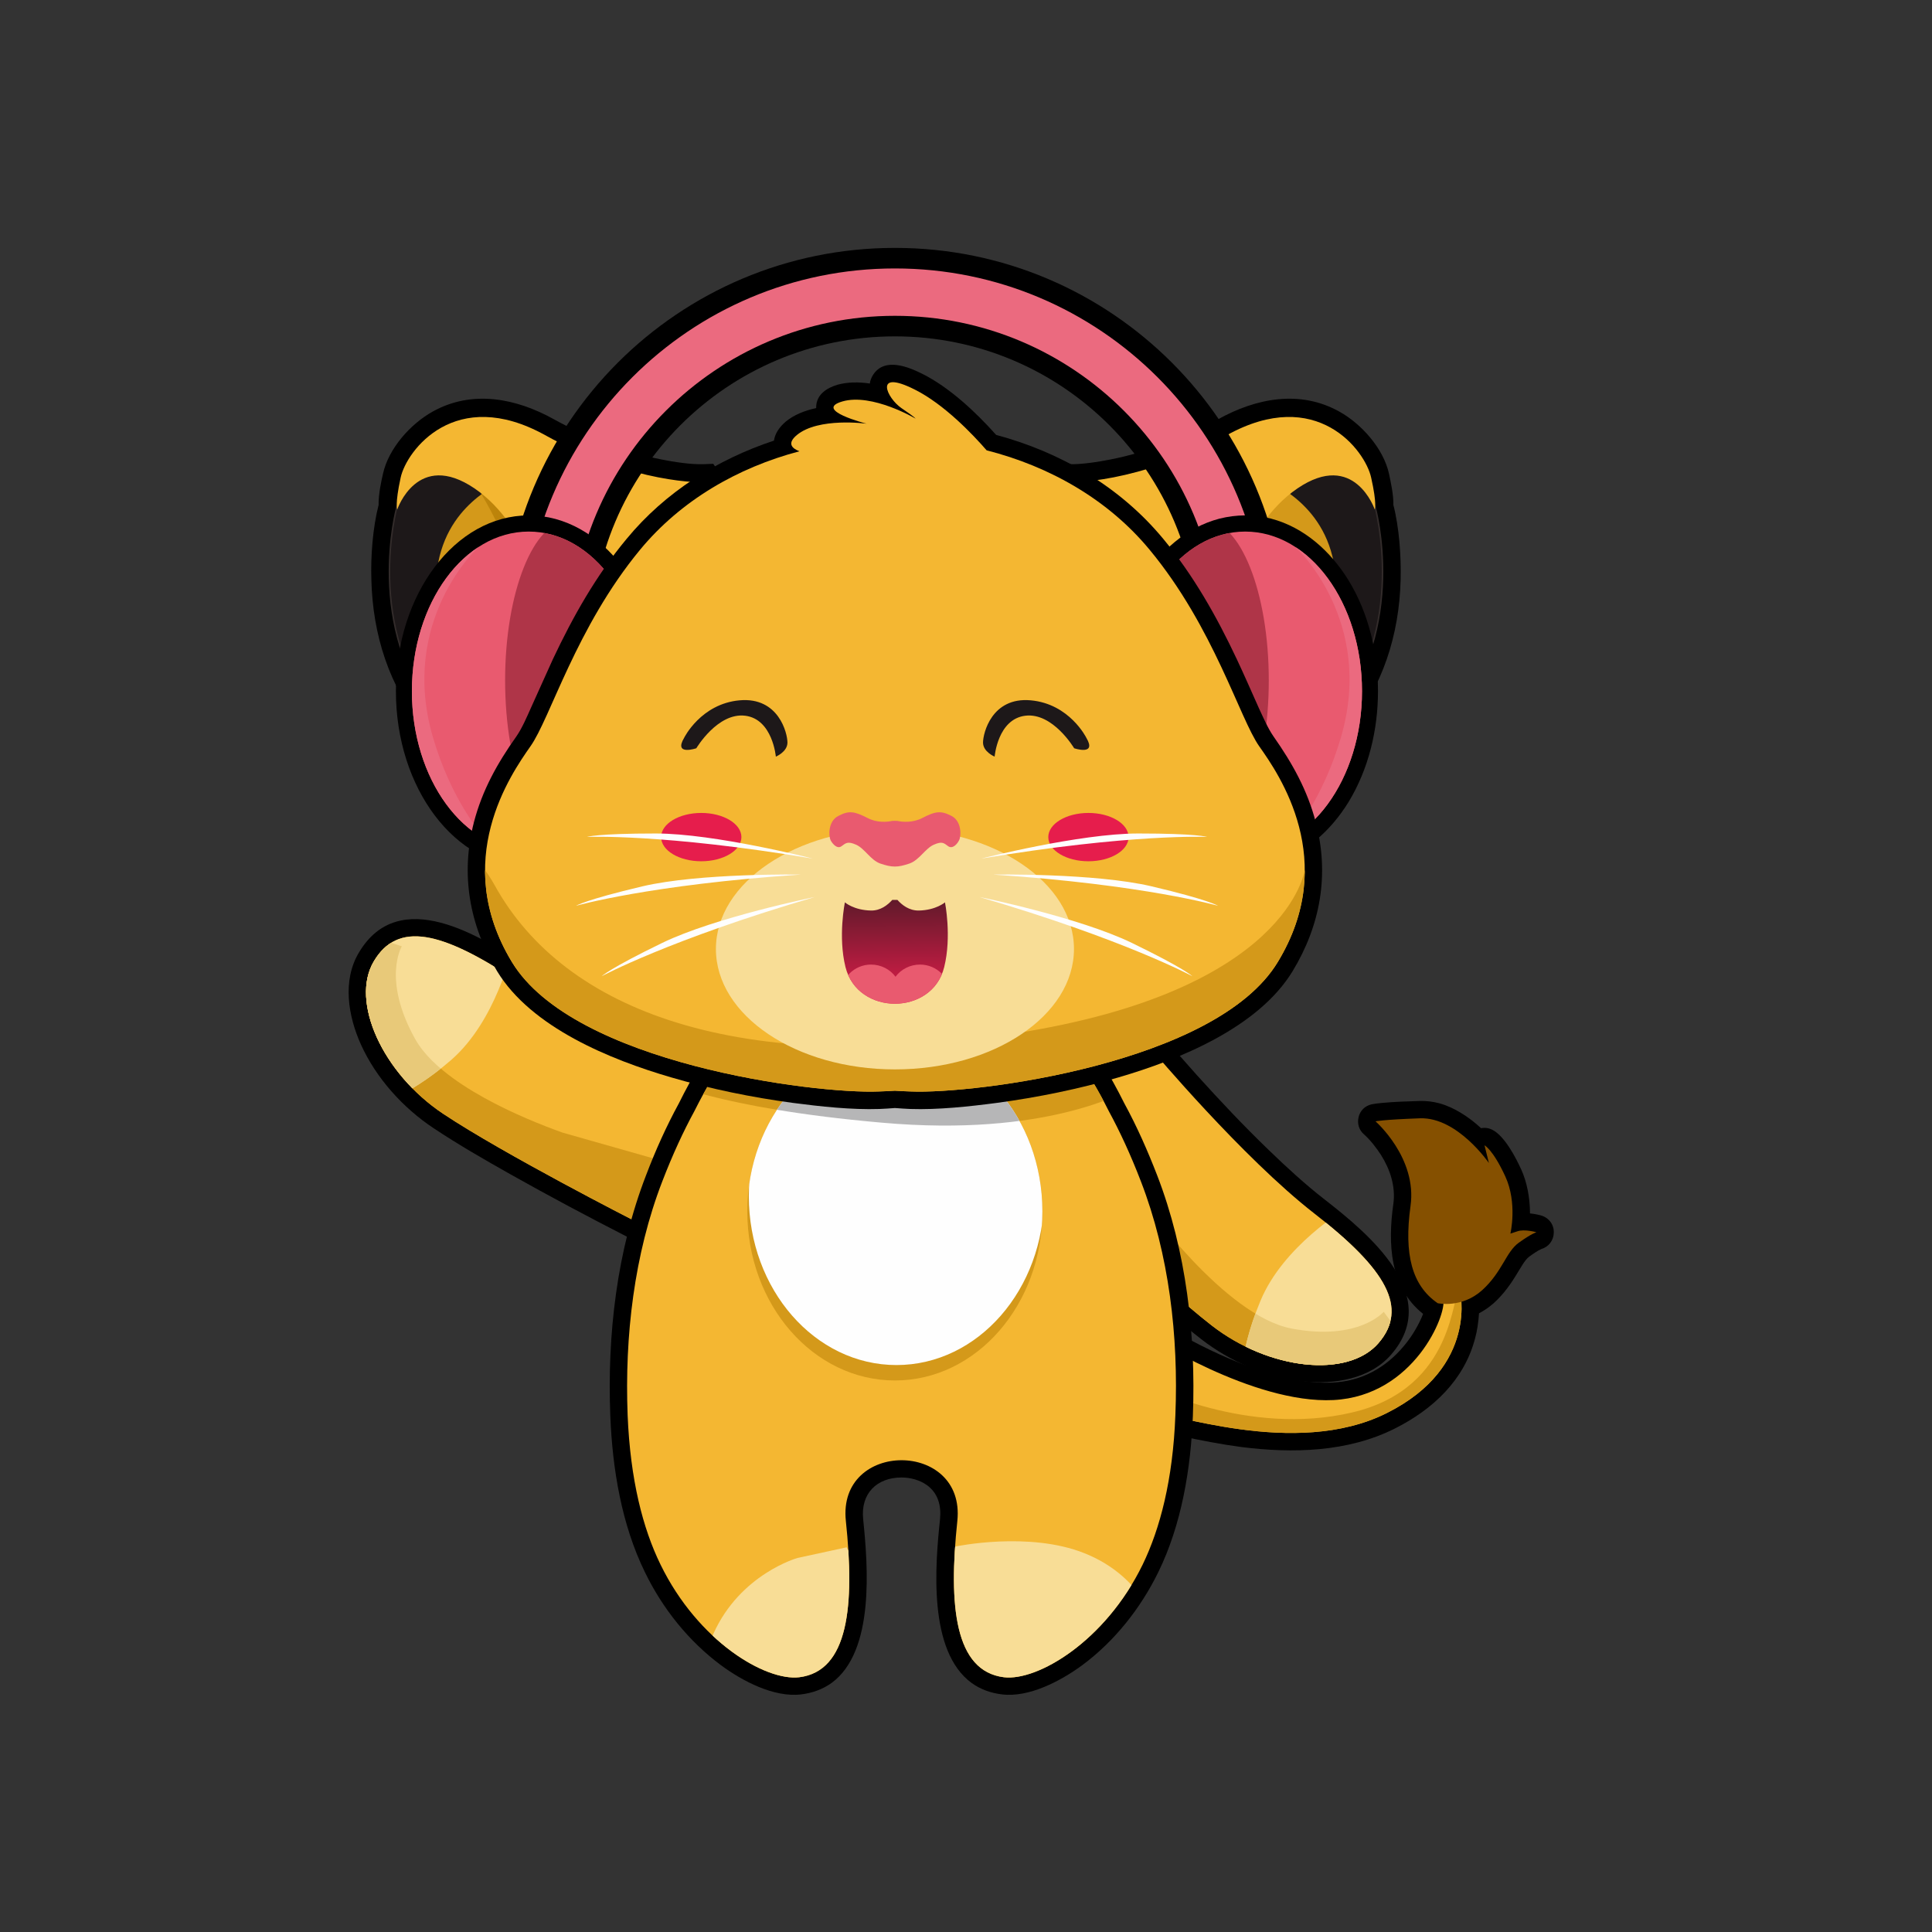 <?xml version="1.0" encoding="UTF-8"?>
<!DOCTYPE svg PUBLIC "-//W3C//DTD SVG 1.1//EN" "http://www.w3.org/Graphics/SVG/1.1/DTD/svg11.dtd">
<!-- Creator: CorelDRAW X8 -->
<svg xmlns="http://www.w3.org/2000/svg" xml:space="preserve" width="10in" height="10in" version="1.1" style="shape-rendering:geometricPrecision; text-rendering:geometricPrecision; image-rendering:optimizeQuality; fill-rule:evenodd; clip-rule:evenodd"
viewBox="0 0 10155 10155"
 xmlns:xlink="http://www.w3.org/1999/xlink">
 <rect x="0" y="0" width="10155" height="10155" fill="#333333" stroke="none"/>
 <defs>
  <style type="text/css">
   <![CDATA[
    .str1 {stroke:#332C2B;stroke-width:7.996}
    .str0 {stroke:black;stroke-width:7.996}
    .fil0 {fill:none}
    .fil11 {fill:#FEFEFE}
    .fil17 {fill:#FEFEFE}
    .fil12 {fill:#B6B6B7}
    .fil15 {fill:#EB6A7F}
    .fil10 {fill:#EB6A7F}
    .fil26 {fill:#E95A6F}
    .fil13 {fill:#E95A6F}
    .fil23 {fill:#E95A6F}
    .fil21 {fill:#E61D4C}
    .fil24 {fill:#AF3548}
    .fil14 {fill:#AF3548}
    .fil20 {fill:#1D1819}
    .fil27 {fill:#1D1819}
    .fil8 {fill:#1D1819}
    .fil1 {fill:black}
    .fil5 {fill:#663D00}
    .fil4 {fill:#855000}
    .fil9 {fill:#AD7600}
    .fil18 {fill:#D4991A}
    .fil3 {fill:#D4991A}
    .fil7 {fill:#E8C979}
    .fil16 {fill:#F4B732}
    .fil2 {fill:#F4B732}
    .fil19 {fill:#F7CA68}
    .fil22 {fill:#F8DD96}
    .fil6 {fill:#F8DD96}
    .fil25 {fill:url(#id28)}
   ]]>
  </style>
    <clipPath id="id0">
     <path d="M6026 7016c0,0 558,364 983,343 425,-22 596,-453 577,-527 -19,-74 87,-53 87,-53 0,0 104,404 -383,648 -486,244 -1151,-16 -1252,1 -102,17 -12,-412 -12,-412z"/>
    </clipPath>
    <clipPath id="id1">
     <path d="M7557 6850c0,0 126,28 233,-68 107,-97 125,-201 193,-250 68,-49 93,-55 93,-55 0,0 -63,-18 -100,-5 -37,12 -37,12 -37,12 0,0 38,-160 -27,-301 -65,-141 -109,-163 -109,-163l23 93c0,0 -165,-241 -361,-235 -197,7 -235,16 -235,16 0,0 220,192 184,445 -35,253 7,418 143,511z"/>
    </clipPath>
      <mask id="id2">
  <linearGradient id="id3" gradientUnits="userSpaceOnUse" x1="7875" y1="7060.74" x2="7668.73" y2="5310.03">
   <stop offset="0" style="stop-opacity:1; stop-color:white"/>
   <stop offset="1" style="stop-opacity:0; stop-color:white"/>
  </linearGradient>
       <rect style="fill:url(#id3)" x="7223" y="5780" width="1336" height="1371"/>
      </mask>
   <clipPath id="id4">
    <path d="M3506 6323c26,-80 334,-191 334,-191l-36 -437c0,0 -686,-272 -1086,-538 -399,-266 -628,-315 -753,-104 -125,210 45,588 364,801 320,213 1004,562 1004,562l173 -93z"/>
   </clipPath>
    <clipPath id="id5">
     <path d="M2654 5115c-44,126 -131,325 -282,456 -72,63 -142,112 -204,149 -211,-214 -305,-496 -203,-667 119,-199 329,-167 689,62z"/>
    </clipPath>
    <clipPath id="id6">
     <path d="M3506 6323c26,-80 334,-191 334,-191l-36 -437c0,0 -686,-272 -1086,-538 -399,-266 -628,-315 -753,-104 -125,210 45,588 364,801 320,213 1004,562 1004,562l173 -93z"/>
    </clipPath>
     <clipPath id="id7">
      <path d="M2504 2350c-84,-12 -216,-5 -216,-5 0,0 -123,136 -132,151 -9,16 -70,170 -70,170 0,0 -176,635 220,1108 396,474 728,349 901,261 174,-88 161,-392 161,-392l27 -455c0,0 -78,-310 -891,-838z"/>
     </clipPath>
       <mask id="id8">
  <linearGradient id="id9" gradientUnits="userSpaceOnUse" x1="3526.55" y1="3247.33" x2="1104.12" y2="3115.1">
   <stop offset="0" style="stop-opacity:1; stop-color:white"/>
   <stop offset="1" style="stop-opacity:0; stop-color:white"/>
  </linearGradient>
        <rect style="fill:url(#id9)" x="2522" y="2587" width="798" height="1290"/>
       </mask>
    <clipPath id="id10">
     <path d="M6810 2350c84,-12 216,-5 216,-5 0,0 123,136 131,151 9,16 71,170 71,170 0,0 176,635 -220,1108 -396,474 -728,349 -902,261 -173,-88 -160,-392 -160,-392l-28 -455c0,0 79,-310 892,-838z"/>
    </clipPath>
      <mask id="id11">
  <linearGradient id="id12" gradientUnits="userSpaceOnUse" x1="5787.11" y1="3247.33" x2="8209.54" y2="3115.1">
   <stop offset="0" style="stop-opacity:1; stop-color:white"/>
   <stop offset="1" style="stop-opacity:0; stop-color:white"/>
  </linearGradient>
       <rect style="fill:url(#id12)" x="5994" y="2587" width="798" height="1290"/>
      </mask>
   <clipPath id="id13">
    <path d="M5553 5999c67,-50 76,-378 76,-378l426 -103c0,0 474,565 853,860 379,294 497,497 337,682 -160,185 -572,143 -876,-93 -303,-236 -850,-774 -850,-774l34 -194z"/>
   </clipPath>
    <clipPath id="id14">
     <path d="M6969 6426c-106,81 -267,227 -344,412 -37,88 -62,169 -78,240 270,133 568,132 698,-18 151,-175 54,-365 -276,-634z"/>
    </clipPath>
    <clipPath id="id15">
     <path d="M5553 5999c67,-50 76,-378 76,-378l426 -103c0,0 474,565 853,860 379,294 497,497 337,682 -160,185 -572,143 -876,-93 -303,-236 -850,-774 -850,-774l34 -194z"/>
    </clipPath>
   <clipPath id="id16">
    <path d="M5711 5634c0,0 51,74 118,208 56,103 113,225 168,368 148,383 198,814 181,1229 -13,339 -80,595 -172,785 -197,404 -553,613 -729,592 -259,-32 -292,-376 -245,-822 44,-425 -631,-425 -586,0 47,446 14,790 -245,822 -177,21 -532,-188 -729,-592 -93,-190 -159,-446 -173,-785 -16,-415 34,-846 182,-1229 55,-143 112,-265 168,-368 67,-134 117,-208 117,-208l10 -2c171,-250 307,-325 307,-325l656 132 656 -132c0,0 135,75 307,325l9 2z"/>
   </clipPath>
    <clipPath id="id17">
     <path d="M4704 5479c-429,0 -776,398 -776,888 0,491 347,889 776,889 428,0 775,-398 775,-889 0,-490 -347,-888 -775,-888z"/>
    </clipPath>
    <clipPath id="id18">
     <path d="M5711 5634c0,0 51,74 118,208 56,103 113,225 168,368 148,383 198,814 181,1229 -13,339 -80,595 -172,785 -197,404 -553,613 -729,592 -259,-32 -292,-376 -245,-822 44,-425 -631,-425 -586,0 47,446 14,790 -245,822 -177,21 -532,-188 -729,-592 -93,-190 -159,-446 -173,-785 -16,-415 34,-846 182,-1229 55,-143 112,-265 168,-368 67,-134 117,-208 117,-208l10 -2c171,-250 307,-325 307,-325l656 132 656 -132c0,0 135,75 307,325l9 2z"/>
    </clipPath>
   <clipPath id="id19">
    <path d="M2779 2794c339,0 613,375 613,839 0,463 -274,839 -613,839 -339,0 -614,-376 -614,-839 0,-464 275,-839 614,-839z"/>
   </clipPath>
   <clipPath id="id20">
    <path d="M6545 2794c-339,0 -613,375 -613,839 0,463 274,839 613,839 339,0 614,-376 614,-839 0,-464 -275,-839 -614,-839z"/>
   </clipPath>
    <clipPath id="id21">
     <path d="M6043 2890c337,407 473,887 576,1033 104,147 421,601 97,1134 -323,534 -1591,694 -1928,680 -29,-1 -57,-2 -84,-4 -28,2 -56,3 -85,4 -336,14 -1604,-146 -1928,-680 -323,-533 -6,-987 97,-1134 104,-146 240,-626 576,-1033 214,-259 512,-432 838,-518 -41,-16 -65,-42 -14,-85 114,-95 367,-60 367,-60 0,0 -283,-72 -127,-117 156,-45 384,90 384,90 0,0 3,-3 -74,-55 -77,-53 -148,-207 69,-98 155,77 306,236 379,320 333,85 639,259 857,523z"/>
    </clipPath>
      <mask id="id22">
  <linearGradient id="id23" gradientUnits="userSpaceOnUse" x1="4593.12" y1="1887.45" x2="4616.22" y2="2538.57">
   <stop offset="0" style="stop-opacity:1; stop-color:white"/>
   <stop offset="1" style="stop-opacity:0; stop-color:white"/>
  </linearGradient>
       <rect style="fill:url(#id23)" x="3355" y="1880" width="2693" height="1077"/>
      </mask>
    <clipPath id="id24">
     <path d="M4689 4315c-28,6 -80,10 -128,-15 -72,-37 -100,-40 -155,-11 -56,29 -50,109 -40,128 11,20 35,47 57,31 22,-16 32,-28 77,-8 45,20 76,81 127,99 62,21 91,21 153,0 52,-18 83,-79 128,-99 45,-20 54,-8 76,8 23,16 47,-11 57,-31 11,-19 16,-99 -39,-128 -56,-29 -84,-26 -155,11 -49,25 -102,21 -130,15 -8,-1 -19,-1 -28,0z"/>
    </clipPath>
      <mask id="id25">
  <linearGradient id="id26" gradientUnits="userSpaceOnUse" x1="4744.5" y1="4731.17" x2="4718.72" y2="4216.84">
   <stop offset="0" style="stop-opacity:1; stop-color:white"/>
   <stop offset="1" style="stop-opacity:0; stop-color:white"/>
  </linearGradient>
       <rect style="fill:url(#id26)" x="4313" y="4317" width="823" height="319"/>
      </mask>
    <clipPath id="id27">
     <path d="M4690 4730c-24,27 -62,57 -112,56 -91,-2 -137,-43 -137,-43 0,0 -37,179 3,340 64,257 456,257 519,0 40,-161 4,-340 4,-340 0,0 -47,41 -137,43 -51,1 -89,-29 -113,-56l-27 0z"/>
    </clipPath>
  <linearGradient id="id28" gradientUnits="userSpaceOnUse" x1="4719.59" y1="5286.72" x2="4706.32" y2="4448.27">
   <stop offset="0" style="stop-opacity:1; stop-color:#E61D4C"/>
   <stop offset="1" style="stop-opacity:1; stop-color:#1D1819"/>
  </linearGradient>
 </defs>
 <g id="Layer_x0020_1">
  <rect class="fil0" width="10155" height="10155"/>
  <g id="_2049971203200">
   <path class="fil1" d="M7774 6903c-3,47 -10,94 -21,133 -58,220 -223,373 -422,473 -247,124 -536,131 -805,97 -107,-14 -213,-35 -318,-57 -36,-8 -72,-16 -109,-23 -13,-3 -35,-7 -49,-7 -22,3 -45,0 -66,-9 -104,-46 -89,-208 -80,-300 7,-71 18,-144 33,-213 6,-31 25,-54 54,-66 29,-12 59,-9 85,8 58,38 122,74 184,106 132,70 273,132 417,174 104,31 219,54 327,48 152,-7 279,-77 375,-192 37,-44 68,-94 91,-145 3,-6 6,-14 10,-24 -176,-140 -186,-370 -156,-580 12,-90 -17,-179 -65,-255 -23,-36 -57,-80 -89,-108 -27,-23 -37,-57 -29,-91 8,-34 33,-59 67,-67 18,-4 39,-6 58,-8 65,-6 131,-8 196,-10 34,-1 69,3 103,12 77,21 155,71 220,131 20,-4 41,-1 60,9 64,33 122,145 150,206 31,67 47,151 47,233 21,2 41,6 59,11 41,12 68,49 66,91 -1,40 -27,74 -65,85 -19,8 -49,29 -65,41 -21,15 -44,58 -58,80 -37,62 -74,115 -128,164 -24,21 -50,39 -77,53z"/>
  </g>
  <g id="_2049971204032">
   <path class="fil2" d="M6026 7016c0,0 558,364 983,343 425,-22 596,-453 577,-527 -19,-74 87,-53 87,-53 0,0 104,404 -383,648 -486,244 -1151,-16 -1252,1 -102,17 -12,-412 -12,-412z"/>
   <g style="clip-path:url(#id0)">
    <g>
     <path id="1" class="fil3" d="M6032 7282c0,0 526,272 1076,142 550,-129 520,-638 565,-645 46,-8 173,-10 168,45 -6,56 -80,492 -90,508 -11,16 -865,373 -958,381 -92,8 -306,103 -543,-30 -237,-132 -218,-401 -218,-401z"/>
    </g>
   </g>
   <path class="fil0" d="M6026 7016c0,0 558,364 983,343 425,-22 596,-453 577,-527 -19,-74 87,-53 87,-53 0,0 104,404 -383,648 -486,244 -1151,-16 -1252,1 -102,17 -12,-412 -12,-412z"/>
   <path class="fil4" d="M7557 6850c0,0 126,28 233,-68 107,-97 125,-201 193,-250 68,-49 93,-55 93,-55 0,0 -63,-18 -100,-5 -37,12 -37,12 -37,12 0,0 38,-160 -27,-301 -65,-141 -109,-163 -109,-163l23 93c0,0 -165,-241 -361,-235 -197,7 -235,16 -235,16 0,0 220,192 184,445 -35,253 7,418 143,511z"/>
   <g style="clip-path:url(#id1)">
    <g>
     <path id="1" class="fil5" style="mask:url(#id2)" d="M7306 6523c3,-12 111,-265 111,-265 0,0 45,19 45,220 0,201 81,326 211,301 131,-25 161,-88 176,-176 14,-87 227,-126 227,-126l-40 -60 -95 56 -45 28c0,0 1,-220 -28,-275 -29,-54 -29,-54 -29,-54l6 45c0,0 -165,-225 -356,-278 -191,-53 -259,-45 -259,-45 0,0 -32,-68 108,-95 140,-26 355,-16 444,19 90,34 299,225 355,270 55,44 293,185 330,290 37,106 217,376 -84,508 -302,132 -171,362 -577,212 -406,-151 -650,-212 -500,-575z"/>
    </g>
   </g>
   <path class="fil0" d="M7557 6850c0,0 126,28 233,-68 107,-97 125,-201 193,-250 68,-49 93,-55 93,-55 0,0 -63,-18 -100,-5 -37,12 -37,12 -37,12 0,0 38,-160 -27,-301 -65,-141 -109,-163 -109,-163l23 93c0,0 -165,-241 -361,-235 -197,7 -235,16 -235,16 0,0 220,192 184,445 -35,253 7,418 143,511z"/>
  </g>
  <g id="_2049971136032">
   <path class="fil1" d="M3590 6359l-9 28 -247 132 -43 -21c-203,-104 -406,-212 -605,-324 -137,-77 -276,-157 -407,-244 -161,-107 -302,-263 -382,-440 -67,-149 -99,-336 -10,-484 211,-354 638,-88 882,75 109,72 225,137 341,197 162,85 328,162 495,235 77,33 154,67 232,98l53 20 47 563 -66 24c-53,19 -243,97 -281,141z"/>
  </g>
  <path class="fil2" d="M3506 6323c26,-80 334,-191 334,-191l-36 -437c0,0 -686,-272 -1086,-538 -399,-266 -628,-315 -753,-104 -125,210 45,588 364,801 320,213 1004,562 1004,562l173 -93z"/>
  <g style="clip-path:url(#id4)">
   <g id="_2049971138112">
    <path id="1" class="fil3" d="M1910 4907l202 67c0,0 -105,173 70,487 135,240 573,420 774,492l683 194 -165 413 -906 -338 -110 53 -1043 -1199 495 -169z"/>
    <path class="fil6" d="M2689 4996c0,0 -81,369 -317,575 -237,206 -447,263 -447,263 0,0 -246,-435 -239,-479 6,-45 -13,-496 38,-547 51,-51 233,-230 284,-230 50,0 316,73 316,73l365 345z"/>
   </g>
   <g style="clip-path:url(#id5)">
    <g>
     <path id="1" class="fil7" d="M1910 4907l202 67c0,0 -105,173 70,487 176,315 875,526 875,526l-599 288 -1043 -1199 495 -169z"/>
    </g>
   </g>
   <g style="clip-path:url(#id6)">
    <path class="fil0" d="M2689 4996c0,0 -81,369 -317,575 -237,206 -447,263 -447,263 0,0 -246,-435 -239,-479 6,-45 -13,-496 38,-547 51,-51 233,-230 284,-230 50,0 316,73 316,73l365 345z"/>
   </g>
  </g>
  <path class="fil0" d="M3506 6323c26,-80 334,-191 334,-191l-36 -437c0,0 -686,-272 -1086,-538 -399,-266 -628,-315 -753,-104 -125,210 45,588 364,801 320,213 1004,562 1004,562l173 -93z"/>
  <g id="_2049971138784">
   <g>
    <path class="fil1 str0" d="M3476 3370c25,-7 49,-15 72,-24 114,-43 220,-116 289,-218 141,-210 72,-451 -61,-644l-29 -42 -50 2c-67,2 -156,-12 -221,-25 -198,-39 -391,-115 -567,-212 -198,-110 -427,-155 -633,-40 -115,64 -230,192 -259,324 -9,39 -24,107 -23,164 -31,120 -42,271 -38,392 7,288 93,563 280,786 152,182 350,346 594,373 151,17 286,-22 419,-90 35,-17 65,-41 91,-71 89,-100 124,-270 120,-401l16 -274z"/>
   </g>
   <g>
    <path class="fil3" d="M2504 2350c-84,-12 -216,-5 -216,-5 0,0 -123,136 -132,151 -9,16 -70,170 -70,170 0,0 -176,635 220,1108 396,474 728,349 901,261 174,-88 161,-392 161,-392l27 -455c0,0 -78,-310 -891,-838z"/>
    <g style="clip-path:url(#id7)">
     <g>
      <path id="1" class="fil8" d="M2630 2530c-26,31 -342,151 -339,569 3,417 231,681 409,737 178,56 450,-99 450,-99 0,0 -31,227 -532,306 -502,79 -1188,-821 -1105,-942 83,-121 525,-677 525,-677l252 -10c0,0 297,-10 340,116z"/>
      <path class="fil9" style="mask:url(#id8)" d="M2974 2814c-114,-64 -448,-223 -448,-223 0,0 205,323 236,633 32,309 -37,649 -37,649 0,0 1144,-167 249,-1059z"/>
     </g>
    </g>
    <path class="fil0 str1" d="M2504 2350c-84,-12 -216,-5 -216,-5 0,0 -123,136 -132,151 -9,16 -70,170 -70,170 0,0 -176,635 220,1108 396,474 728,349 901,261 174,-88 161,-392 161,-392l27 -455c0,0 -78,-310 -891,-838z"/>
    <path class="fil2" d="M3700 2535c0,0 -364,13 -835,-248 -472,-261 -728,81 -759,223 -31,142 -18,168 -18,168 0,0 106,-314 406,-111 299,204 318,594 634,711 317,117 966,-170 572,-743z"/>
   </g>
  </g>
  <g id="_2049971141568">
   <path class="fil1 str0" d="M5838 3370c-25,-7 -49,-15 -72,-24 -114,-43 -220,-116 -289,-218 -141,-210 -72,-451 61,-644l28 -42 50 2c68,2 156,-12 222,-25 198,-39 391,-115 567,-212 198,-110 427,-155 633,-40 115,64 230,192 259,324 8,39 24,107 23,164 31,120 41,271 38,392 -7,288 -94,563 -280,786 -152,182 -351,346 -594,373 -151,17 -286,-22 -419,-90 -35,-17 -66,-41 -91,-71 -89,-100 -124,-270 -120,-401l-16 -274z"/>
  </g>
  <g id="_2049971141152">
   <path class="fil3" d="M6810 2350c84,-12 216,-5 216,-5 0,0 123,136 131,151 9,16 71,170 71,170 0,0 176,635 -220,1108 -396,474 -728,349 -902,261 -173,-88 -160,-392 -160,-392l-28 -455c0,0 79,-310 892,-838z"/>
   <g style="clip-path:url(#id10)">
    <g>
     <path id="1" class="fil8" d="M6684 2530c26,31 342,151 339,569 -3,417 -232,681 -409,737 -178,56 -450,-99 -450,-99 0,0 30,227 532,306 502,79 1188,-821 1105,-942 -84,-121 -525,-677 -525,-677l-253 -10c0,0 -296,-10 -339,116z"/>
     <path class="fil9" style="mask:url(#id11)" d="M6340 2814c114,-64 447,-223 447,-223 0,0 -204,323 -236,633 -31,309 38,649 38,649 0,0 -1144,-167 -249,-1059z"/>
    </g>
   </g>
   <path class="fil0 str1" d="M6810 2350c84,-12 216,-5 216,-5 0,0 123,136 131,151 9,16 71,170 71,170 0,0 176,635 -220,1108 -396,474 -728,349 -902,261 -173,-88 -160,-392 -160,-392l-28 -455c0,0 79,-310 892,-838z"/>
   <path class="fil2" d="M5613 2535c0,0 364,13 836,-248 472,-261 727,81 758,223 32,142 19,168 19,168 0,0 -107,-314 -406,-111 -299,204 -318,594 -634,711 -317,117 -967,-170 -573,-743z"/>
  </g>
  <g id="_2049971143456">
   <path class="fil1" d="M4704 1303c1137,0 2059,922 2059,2060 0,1137 -922,2059 -2059,2059 -1138,0 -2060,-922 -2060,-2059 0,-1138 922,-2060 2060,-2060zm0 465c-881,0 -1595,714 -1595,1595 0,881 714,1594 1595,1594 880,0 1594,-713 1594,-1594 0,-881 -714,-1595 -1594,-1595z"/>
  </g>
  <path class="fil10" d="M4704 1411c1078,0 1952,874 1952,1952 0,1078 -874,1952 -1952,1952 -1078,0 -1952,-874 -1952,-1952 0,-1078 874,-1952 1952,-1952zm0 249c940,0 1702,763 1702,1703 0,940 -762,1702 -1702,1702 -940,0 -1703,-762 -1703,-1702 0,-940 763,-1703 1703,-1703z"/>
  <g id="_2049971143936">
   <path class="fil1" d="M5494 5931c29,-50 43,-255 44,-312l2 -70 548 -132 36 43c54,64 110,127 166,190 122,135 248,269 379,395 94,91 192,181 295,261 231,180 618,502 349,813 -112,130 -299,159 -462,142 -192,-20 -385,-104 -537,-222 -124,-97 -244,-204 -360,-310 -169,-154 -336,-312 -498,-472l-34 -33 48 -276 24 -17z"/>
  </g>
  <path class="fil2" d="M5553 5999c67,-50 76,-378 76,-378l426 -103c0,0 474,565 853,860 379,294 497,497 337,682 -160,185 -572,143 -876,-93 -303,-236 -850,-774 -850,-774l34 -194z"/>
  <g style="clip-path:url(#id13)">
   <g id="_2049971145760">
    <path id="1" class="fil3" d="M7400 7066l-127 -171c0,0 -131,155 -485,88 -353,-68 -774,-664 -774,-664l-85 659 1467 611 4 -523z"/>
    <path class="fil6" d="M7071 6355c0,0 -326,193 -446,483 -121,289 -109,506 -109,506 0,0 490,96 531,76 40,-20 474,-144 506,-209 32,-64 145,-293 129,-341 -16,-48 -169,-278 -169,-278l-442 -237z"/>
   </g>
   <g style="clip-path:url(#id14)">
    <g>
     <path id="1" class="fil7" d="M7400 7066l-127 -171c0,0 -131,155 -485,88 -353,-68 -774,-664 -774,-664l-85 659 1467 611 4 -523z"/>
    </g>
   </g>
   <g style="clip-path:url(#id15)">
    <path class="fil0" d="M7071 6355c0,0 -326,193 -446,483 -121,289 -109,506 -109,506 0,0 490,96 531,76 40,-20 474,-144 506,-209 32,-64 145,-293 129,-341 -16,-48 -169,-278 -169,-278l-442 -237z"/>
   </g>
  </g>
  <path class="fil0" d="M5553 5999c67,-50 76,-378 76,-378l426 -103c0,0 474,565 853,860 379,294 497,497 337,682 -160,185 -572,143 -876,-93 -303,-236 -850,-774 -850,-774l34 -194z"/>
  <g id="_2049971146880">
   <path class="fil1" d="M5910 5800c66,121 122,248 172,377 154,398 204,841 188,1266 -11,277 -59,570 -182,821 -93,190 -230,363 -400,489 -112,82 -279,171 -422,153 -58,-7 -112,-26 -159,-60 -229,-167 -192,-616 -166,-861 7,-71 -10,-136 -69,-179 -38,-27 -87,-40 -133,-40 -131,0 -216,85 -202,219 25,245 62,694 -166,861 -48,34 -102,53 -159,60 -144,18 -311,-71 -422,-153 -170,-126 -308,-299 -400,-489 -123,-251 -171,-544 -182,-821 -17,-425 34,-868 188,-1266 49,-129 106,-256 172,-377 36,-72 77,-151 123,-217l21 -31 10 -2c61,-87 131,-171 210,-242 30,-28 70,-61 107,-81l29 -16 671 135 671 -135 29 16c36,20 76,54 107,81 78,71 149,155 210,242l10 2 21 31c45,66 87,145 123,217z"/>
  </g>
  <path class="fil2" d="M5711 5634c0,0 51,74 118,208 56,103 113,225 168,368 148,383 198,814 181,1229 -13,339 -80,595 -172,785 -197,404 -553,613 -729,592 -259,-32 -292,-376 -245,-822 44,-425 -631,-425 -586,0 47,446 14,790 -245,822 -177,21 -532,-188 -729,-592 -93,-190 -159,-446 -173,-785 -16,-415 34,-846 182,-1229 55,-143 112,-265 168,-368 67,-134 117,-208 117,-208l10 -2c171,-250 307,-325 307,-325l656 132 656 -132c0,0 135,75 307,325l9 2z"/>
  <g style="clip-path:url(#id16)">
   <g id="_2049971147488">
    <path id="1" class="fil3" d="M5953 5724c-52,16 -450,254 -1318,177 -868,-76 -1162,-225 -1162,-225 0,0 234,-297 274,-305 40,-8 1177,-45 1226,-16 48,28 595,192 643,221 48,28 337,148 337,148z"/>
    <path class="fil3" d="M4704 5479c-429,0 -776,398 -776,888 0,491 347,889 776,889 428,0 775,-398 775,-889 0,-490 -347,-888 -775,-888z"/>
   </g>
   <g style="clip-path:url(#id17)">
    <g>
     <ellipse class="fil11" cx="4712" cy="6287" rx="776" ry="888"/>
     <path class="fil12" d="M5953 5724c-52,16 -450,254 -1318,177 -868,-76 -1162,-225 -1162,-225 0,0 234,-297 274,-305 40,-8 1177,-45 1226,-16 48,28 595,192 643,221 48,28 337,148 337,148z"/>
    </g>
   </g>
   <g style="clip-path:url(#id18)">
    <path class="fil0" d="M4704 5479c-429,0 -776,398 -776,888 0,491 347,889 776,889 428,0 775,-398 775,-889 0,-490 -347,-888 -775,-888z"/>
    <path class="fil6" d="M6066 8522c0,0 -72,-241 -366,-358 -293,-117 -679,-35 -679,-35l-84 477 213 165c0,0 124,76 164,76 41,0 435,-44 475,-56 40,-12 277,-269 277,-269z"/>
    <path class="fil6" d="M4450 8133l-258 56c0,0 -301,84 -442,398 -140,313 491,506 491,506l229 -349 104 -378 -124 -233z"/>
   </g>
  </g>
  <path class="fil0" d="M5711 5634c0,0 51,74 118,208 56,103 113,225 168,368 148,383 198,814 181,1229 -13,339 -80,595 -172,785 -197,404 -553,613 -729,592 -259,-32 -292,-376 -245,-822 44,-425 -631,-425 -586,0 47,446 14,790 -245,822 -177,21 -532,-188 -729,-592 -93,-190 -159,-446 -173,-785 -16,-415 34,-846 182,-1229 55,-143 112,-265 168,-368 67,-134 117,-208 117,-208l10 -2c171,-250 307,-325 307,-325l656 132 656 -132c0,0 135,75 307,325l9 2z"/>
  <g id="_2049971150336">
   <path class="fil1" d="M2779 2709c385,0 698,414 698,924 0,510 -313,924 -698,924 -386,0 -698,-414 -698,-924 0,-510 312,-924 698,-924z"/>
  </g>
  <path class="fil13" d="M2779 2794c339,0 613,375 613,839 0,463 -274,839 -613,839 -339,0 -614,-376 -614,-839 0,-464 275,-839 614,-839z"/>
  <g style="clip-path:url(#id19)">
   <g id="_2049971150048">
    <ellipse class="fil14" cx="2990" cy="3576" rx="335" ry="839"/>
    <path class="fil15" d="M1788 3189l727 -314c0,0 -422,385 -238,1005 184,621 604,811 604,811l-772 -360 -321 -1142z"/>
   </g>
  </g>
  <path class="fil0" d="M2779 2794c339,0 613,375 613,839 0,463 -274,839 -613,839 -339,0 -614,-376 -614,-839 0,-464 275,-839 614,-839z"/>
  <g id="_2049971151264">
   <path class="fil1" d="M6545 2709c46,0 92,6 136,17 175,46 314,173 407,324 106,173 155,381 155,583 0,202 -49,409 -155,583 -93,151 -232,278 -407,323 -44,12 -90,18 -136,18 -45,0 -91,-6 -135,-18 -176,-45 -315,-172 -407,-323 -106,-174 -156,-381 -156,-583 0,-202 50,-410 156,-583 92,-151 231,-278 407,-324 44,-11 90,-17 135,-17z"/>
  </g>
  <path class="fil13" d="M6545 2794c-339,0 -613,375 -613,839 0,463 274,839 613,839 339,0 614,-376 614,-839 0,-464 -275,-839 -614,-839z"/>
  <g style="clip-path:url(#id20)">
   <g id="_2049971151552">
    <ellipse class="fil14" cx="6334" cy="3576" rx="335" ry="839"/>
    <path class="fil15" d="M7536 3189l-727 -314c0,0 422,385 238,1005 -184,621 -604,811 -604,811l772 -360 321 -1142z"/>
   </g>
  </g>
  <path class="fil0" d="M6545 2794c-339,0 -613,375 -613,839 0,463 274,839 613,839 339,0 614,-376 614,-839 0,-464 -275,-839 -614,-839z"/>
  <g id="_2049971151296">
   <path class="fil1" d="M4704 5824c-27,2 -54,4 -81,5 -146,5 -311,-13 -456,-32 -215,-29 -431,-73 -639,-134 -319,-93 -735,-262 -915,-558 -146,-242 -193,-509 -122,-783 44,-169 123,-310 223,-451 30,-43 56,-104 77,-151 39,-85 76,-170 115,-255 106,-225 228,-441 388,-633 202,-245 475,-417 774,-516 5,-34 25,-68 61,-99 43,-36 100,-59 161,-72 0,-2 0,-3 0,-5 1,-67 56,-101 113,-118 52,-14 110,-15 169,-6 2,-16 8,-32 18,-47 60,-91 182,-42 258,-4 142,71 280,200 388,321 340,91 652,273 878,546 159,192 281,408 387,633 40,85 77,170 115,255 22,47 48,108 78,151 99,141 178,282 222,451 72,274 25,541 -122,783 -180,296 -596,465 -915,558 -208,61 -424,105 -639,134 -144,19 -310,37 -456,32 -26,-1 -53,-3 -80,-5z"/>
  </g>
  <g id="_2049971154912">
   <path class="fil16" d="M6043 2890c337,407 473,887 576,1033 104,147 421,601 97,1134 -323,534 -1591,694 -1928,680 -29,-1 -57,-2 -84,-4 -28,2 -56,3 -85,4 -336,14 -1604,-146 -1928,-680 -323,-533 -6,-987 97,-1134 104,-146 240,-626 576,-1033 214,-259 512,-432 838,-518 -41,-16 -65,-42 -14,-85 114,-95 367,-60 367,-60 0,0 -283,-72 -127,-117 156,-45 384,90 384,90 0,0 3,-3 -74,-55 -77,-53 -148,-207 69,-98 155,77 306,236 379,320 333,85 639,259 857,523z"/>
   <g style="clip-path:url(#id21)">
    <g>
     <path id="1" class="fil17" d="M11244 3974c-1104,70 -1952,485 -1952,986 0,551 1022,997 2283,997 1261,0 2283,-446 2283,-997 0,-501 -847,-916 -1951,-986 42,-116 66,-255 66,-404 0,-404 -178,-732 -398,-732 -219,0 -398,328 -398,732 0,149 25,288 67,404z"/>
     <path class="fil18" d="M7045 4846l-187 -274c0,0 -82,635 -1525,860 -1444,225 -2364,-112 -2733,-779 -370,-668 -748,651 -748,699 0,48 322,780 506,828 185,48 2018,169 2243,169 225,0 965,72 1085,0 121,-73 346,-217 442,-298 97,-80 917,-1205 917,-1205z"/>
     <path class="fil19" style="mask:url(#id22)" d="M5863 2547l181 406c-679,-765 -1979,-667 -2685,-4 0,0 197,-583 225,-607 28,-24 937,-470 993,-458 56,12 579,129 619,157 40,28 313,112 358,152 44,41 309,354 309,354z"/>
    </g>
   </g>
   <path class="fil0" d="M6043 2890c337,407 473,887 576,1033 104,147 421,601 97,1134 -323,534 -1591,694 -1928,680 -29,-1 -57,-2 -84,-4 -28,2 -56,3 -85,4 -336,14 -1604,-146 -1928,-680 -323,-533 -6,-987 97,-1134 104,-146 240,-626 576,-1033 214,-259 512,-432 838,-518 -41,-16 -65,-42 -14,-85 114,-95 367,-60 367,-60 0,0 -283,-72 -127,-117 156,-45 384,90 384,90 0,0 3,-3 -74,-55 -77,-53 -148,-207 69,-98 155,77 306,236 379,320 333,85 639,259 857,523z"/>
   <ellipse class="fil20" cx="5497" cy="3845" rx="269" ry="358"/>
   <ellipse class="fil11" cx="5566" cy="3737" rx="124" ry="165"/>
   <ellipse class="fil11" cx="5409" cy="3947" rx="72" ry="96"/>
   <ellipse class="fil20" cx="3921" cy="3845" rx="269" ry="358"/>
   <ellipse class="fil11" cx="3852" cy="3737" rx="124" ry="165"/>
   <ellipse class="fil11" cx="4009" cy="3947" rx="72" ry="96"/>
   <path class="fil0" d="M5134 4572c0,0 -107,179 -294,175 -187,-4 -171,-213 -171,-213"/>
   <path class="fil0" d="M4195 4572c0,0 106,179 293,175 187,-4 171,-213 171,-213"/>
   <g>
    <ellipse class="fil21" cx="3686" cy="4400" rx="211" ry="127"/>
    <ellipse class="fil21" cx="5721" cy="4400" rx="211" ry="127"/>
   </g>
   <ellipse class="fil22" cx="4704" cy="4988" rx="941" ry="633"/>
   <path class="fil23" d="M4689 4315c-28,6 -80,10 -128,-15 -72,-37 -100,-40 -155,-11 -56,29 -50,109 -40,128 11,20 35,47 57,31 22,-16 32,-28 77,-8 45,20 76,81 127,99 62,21 91,21 153,0 52,-18 83,-79 128,-99 45,-20 54,-8 76,8 23,16 47,-11 57,-31 11,-19 16,-99 -39,-128 -56,-29 -84,-26 -155,11 -49,25 -102,21 -130,15 -8,-1 -19,-1 -28,0z"/>
   <g style="clip-path:url(#id24)">
    <g>
     <path id="1" class="fil24" style="mask:url(#id25)" d="M4317 4388c4,-4 54,-62 54,-62 0,0 -6,90 44,73 50,-16 60,-33 99,-20 39,12 95,112 161,120 66,9 116,-22 142,-55 27,-32 75,-77 117,-80 41,-2 49,15 70,35 21,20 46,-38 35,-69 -12,-31 52,27 52,27l41 119c0,0 -52,63 -123,78 -71,15 -186,32 -208,38 -21,7 -74,64 -167,28 -93,-37 -133,-38 -202,-63 -68,-25 -115,-169 -115,-169z"/>
    </g>
   </g>
   <path class="fil0" d="M4689 4315c-28,6 -80,10 -128,-15 -72,-37 -100,-40 -155,-11 -56,29 -50,109 -40,128 11,20 35,47 57,31 22,-16 32,-28 77,-8 45,20 76,81 127,99 62,21 91,21 153,0 52,-18 83,-79 128,-99 45,-20 54,-8 76,8 23,16 47,-11 57,-31 11,-19 16,-99 -39,-128 -56,-29 -84,-26 -155,11 -49,25 -102,21 -130,15 -8,-1 -19,-1 -28,0z"/>
   <path class="fil25" d="M4690 4730c-24,27 -62,57 -112,56 -91,-2 -137,-43 -137,-43 0,0 -37,179 3,340 64,257 456,257 519,0 40,-161 4,-340 4,-340 0,0 -47,41 -137,43 -51,1 -89,-29 -113,-56l-27 0z"/>
   <g style="clip-path:url(#id27)">
    <g>
     <path id="1" class="fil26" d="M4836 5070c-53,0 -100,25 -129,64 -29,-39 -76,-64 -129,-64 -88,0 -160,72 -160,161 0,89 72,161 160,161 53,0 100,-25 129,-64 29,39 76,64 129,64 88,0 161,-72 161,-161 0,-89 -73,-161 -161,-161z"/>
    </g>
   </g>
   <path class="fil0" d="M4690 4730c-24,27 -62,57 -112,56 -91,-2 -137,-43 -137,-43 0,0 -37,179 3,340 64,257 456,257 519,0 40,-161 4,-340 4,-340 0,0 -47,41 -137,43 -51,1 -89,-29 -113,-56l-27 0z"/>
  </g>
  <g id="_2049971160128">
   <path class="fil17" d="M5158 4513c0,0 515,-132 825,-132 309,0 362,18 362,18 0,0 -402,-18 -1187,114z"/>
   <path class="fil17" d="M5221 4597c0,0 532,-9 833,62 301,71 348,102 348,102 0,0 -387,-111 -1181,-164z"/>
   <path class="fil17" d="M5149 4715c0,0 521,106 800,241 278,135 318,175 318,175 0,0 -354,-192 -1118,-416z"/>
  </g>
  <g id="_2049971161664">
   <path class="fil17" d="M4272 4513c0,0 -515,-132 -825,-132 -309,0 -362,18 -362,18 0,0 402,-18 1187,114z"/>
   <path class="fil17" d="M4209 4597c0,0 -532,-9 -833,62 -301,71 -348,102 -348,102 0,0 387,-111 1181,-164z"/>
   <path class="fil17" d="M4282 4715c0,0 -522,106 -801,241 -278,135 -318,175 -318,175 0,0 355,-192 1119,-416z"/>
  </g>
  <ellipse class="fil16" cx="3917" cy="3813" rx="405" ry="454"/>
  <ellipse class="fil16" cx="5481" cy="3813" rx="405" ry="454"/>
  <path class="fil27" d="M3596 3878c0,0 88,-179 292,-197 205,-18 251,173 251,222 0,49 -61,74 -61,74 0,0 -17,-197 -161,-215 -145,-18 -257,171 -257,171 0,0 -121,41 -64,-55z"/>
  <path class="fil27" d="M5710 3878c0,0 -88,-179 -293,-197 -204,-18 -250,173 -250,222 0,49 61,74 61,74 0,0 16,-197 161,-215 145,-18 257,171 257,171 0,0 121,41 64,-55z"/>
 </g>
</svg>
